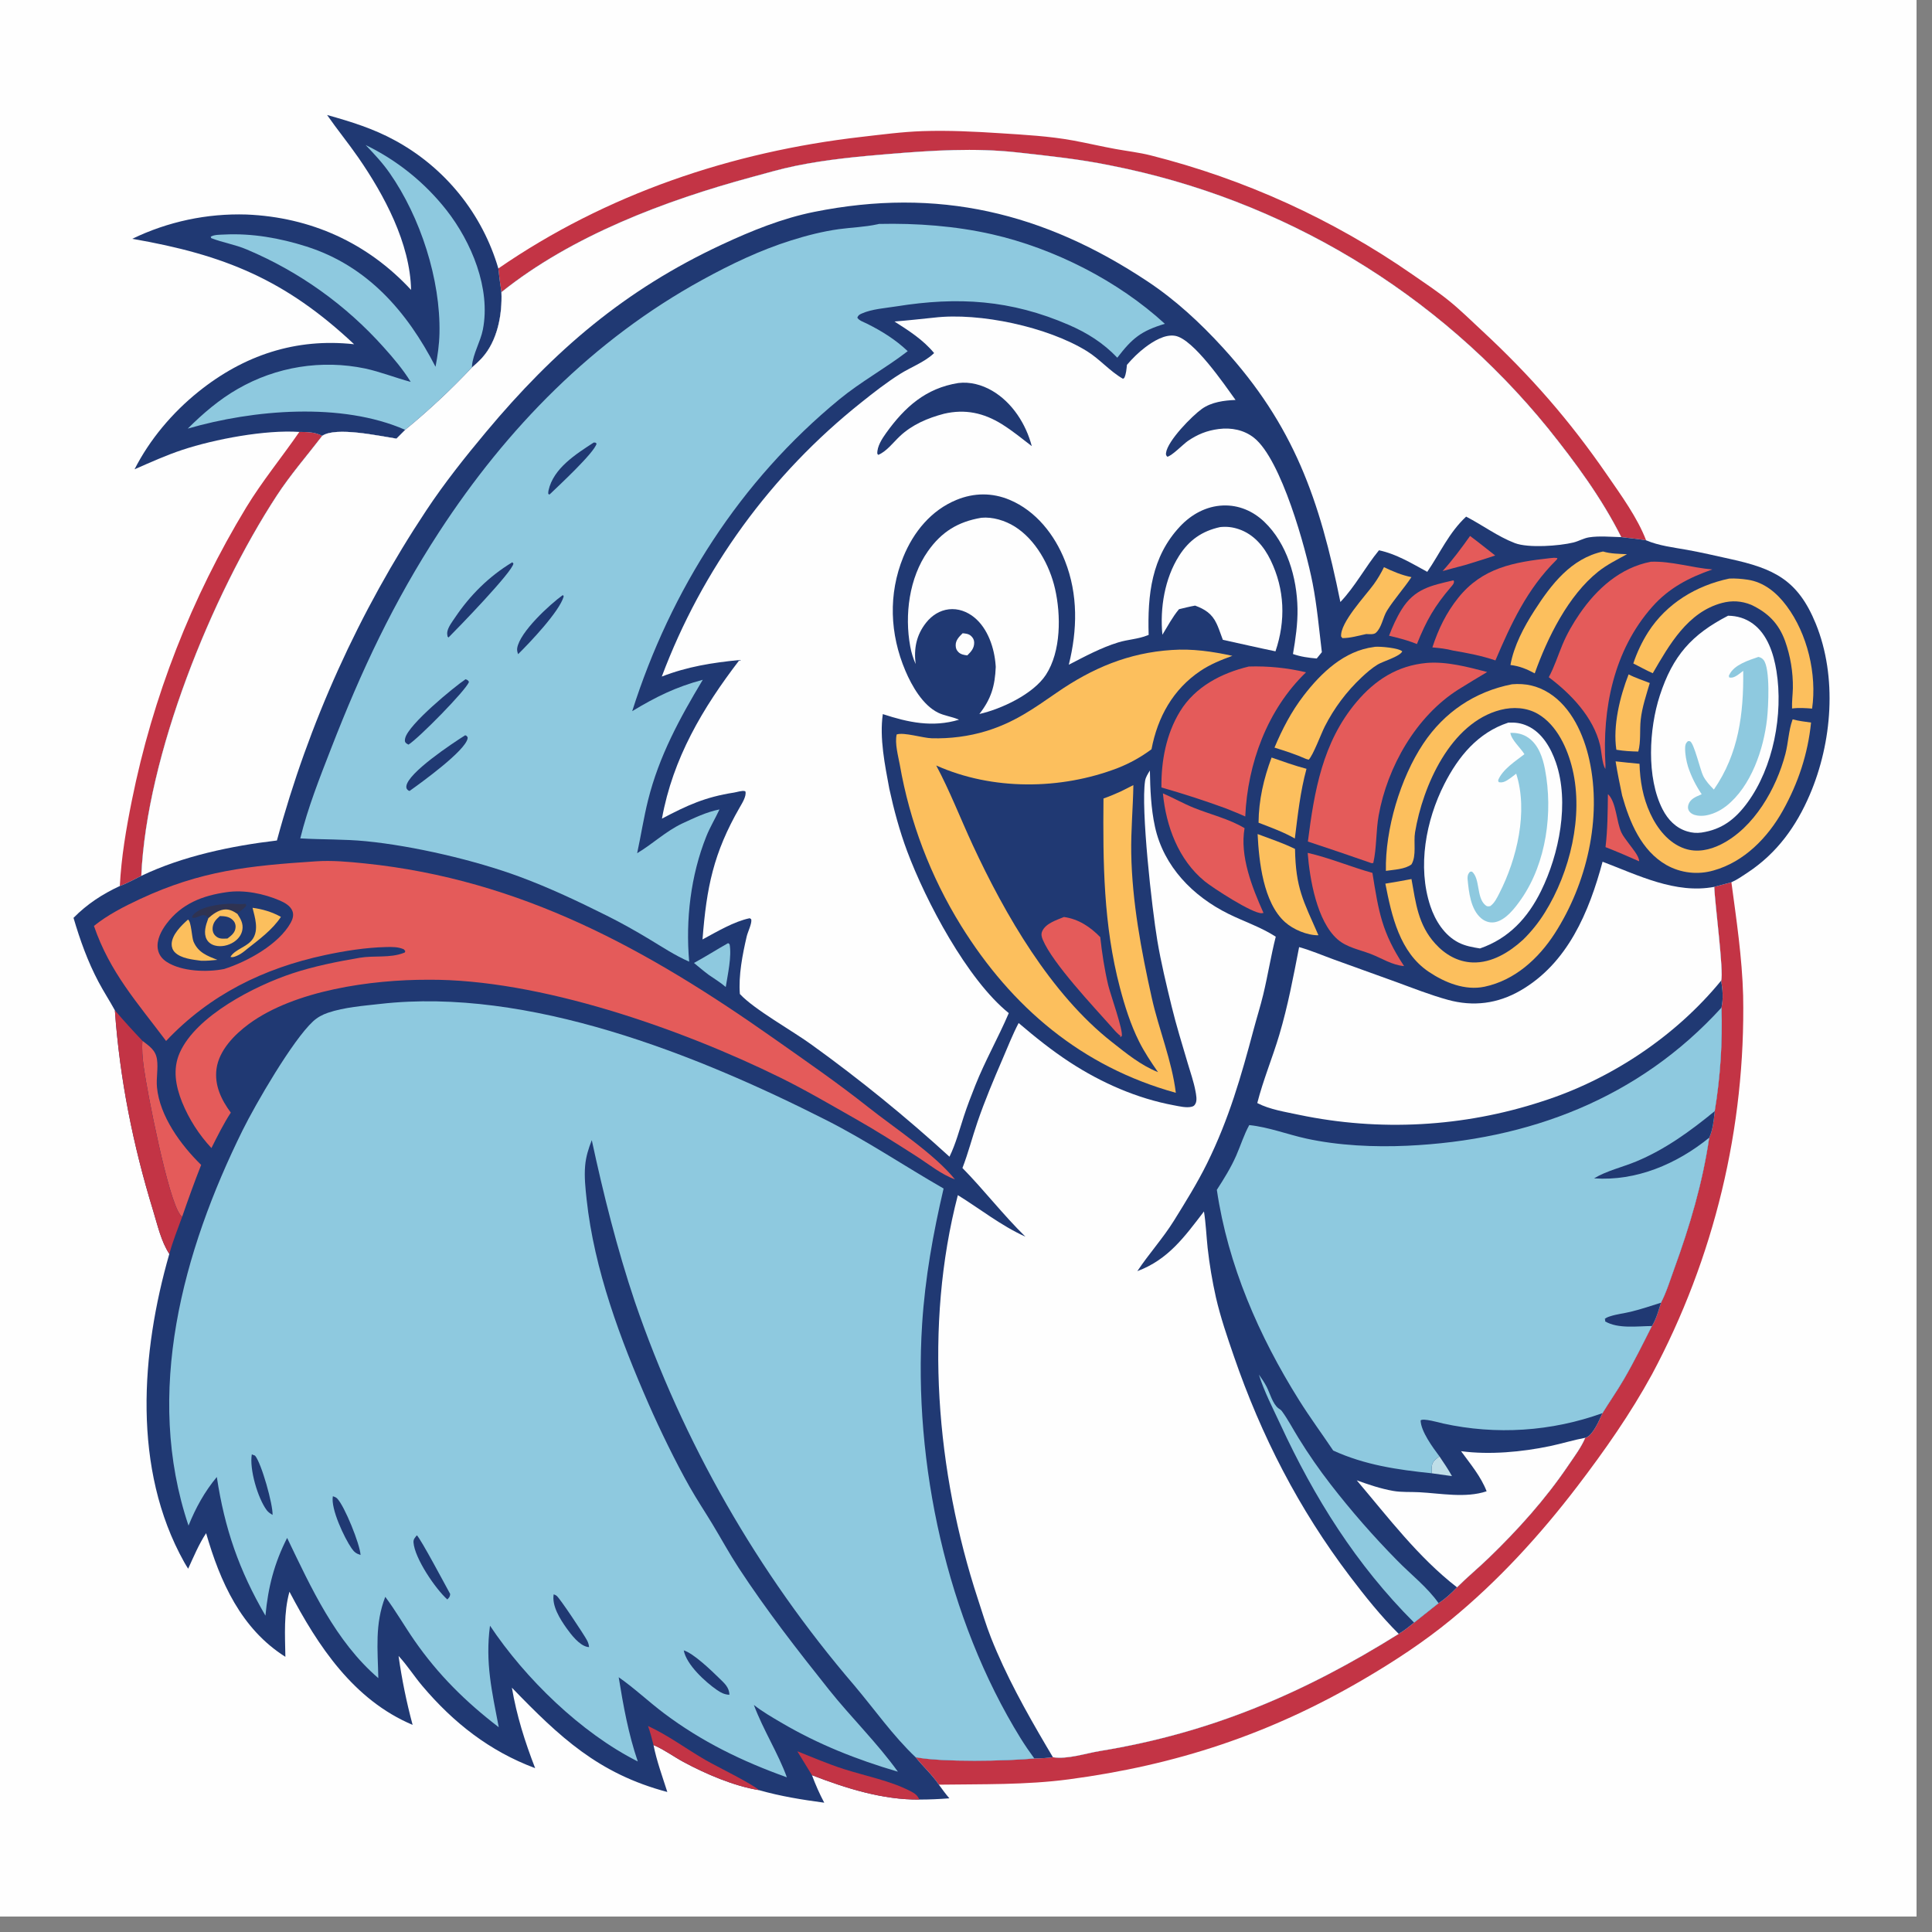 <?xml version="1.0" encoding="utf-8" ?>
<svg xmlns="http://www.w3.org/2000/svg" xmlns:xlink="http://www.w3.org/1999/xlink" width="64" height="64">
	<rect width="100%" height="100%" fill="#808080" stroke="none"/>
	<path fill="#FEFEFE" transform="scale(0.062 0.062)" d="M0 0L1024 0L1024 1024L0 1024L0 0Z"/>
	<path fill="#C33445" transform="scale(0.062 0.062)" d="M159.934 230.771C164.204 230.816 168.279 230.796 172.158 232.867C164.042 243.431 155.174 253.626 147.886 264.784C112.987 318.221 78.347 403.711 75.494 467.967C71.762 469.774 67.916 472.007 64.022 473.389C64.812 457.957 67.408 442.754 70.463 427.623Q72.548 417.275 75.079 407.028Q77.61 396.78 80.582 386.652Q83.555 376.524 86.963 366.534Q90.372 356.544 94.21 346.711Q98.048 336.878 102.308 327.22Q106.569 317.563 111.243 308.099Q115.918 298.635 120.998 289.382Q126.079 280.13 131.555 271.106C140.159 256.98 150.581 244.343 159.934 230.771Z"/>
	<path fill="#C33445" transform="scale(0.062 0.062)" d="M266.259 143.44C323.887 103.674 390.937 81.096 460.2 73.149C471.077 71.901 482.002 70.431 492.95 70.062C506.802 69.596 520.692 70.291 534.513 71.187C547.494 72.028 560.559 72.721 573.373 75.066C580.952 76.454 588.457 78.237 596.037 79.615C602.302 80.754 608.671 81.468 614.85 83.031Q624.204 85.39 633.443 88.168Q642.682 90.945 651.786 94.135Q660.891 97.325 669.843 100.921Q678.795 104.517 687.576 108.512Q696.357 112.507 704.95 116.893Q713.542 121.279 721.929 126.046Q730.316 130.814 738.48 135.954Q746.643 141.094 754.568 146.596C761.184 151.173 768.022 155.706 774.277 160.77C780.286 165.634 785.875 171.155 791.543 176.414C817.773 200.748 838.516 224.476 858.785 253.918C866.058 264.482 874.912 276.619 879.496 288.684C875.107 287.948 870.672 287.496 866.252 286.987C855.677 265.968 841.869 247.284 827.192 228.95Q824.449 225.572 821.634 222.255Q818.818 218.938 815.931 215.683Q813.044 212.427 810.087 209.235Q807.13 206.044 804.104 202.917Q801.078 199.79 797.986 196.73Q794.893 193.669 791.734 190.677Q788.575 187.685 785.352 184.762Q782.129 181.839 778.844 178.986Q775.558 176.134 772.211 173.353Q768.864 170.573 765.458 167.866Q762.051 165.159 758.587 162.527Q755.122 159.895 751.602 157.338Q748.081 154.782 744.505 152.303Q740.93 149.823 737.301 147.422Q733.672 145.021 729.992 142.7Q726.313 140.378 722.583 138.137Q718.854 135.896 715.076 133.736Q711.299 131.576 707.476 129.499Q703.652 127.422 699.785 125.429Q695.917 123.436 692.007 121.527Q688.098 119.618 684.147 117.794Q680.197 115.97 676.207 114.233Q672.218 112.496 668.192 110.846Q664.166 109.195 660.106 107.633Q656.045 106.071 651.951 104.597Q647.857 103.123 643.732 101.739Q639.607 100.354 635.453 99.059Q631.299 97.765 627.118 96.561Q622.937 95.357 618.731 94.244Q614.524 93.131 610.295 92.11Q606.065 91.089 601.815 90.16Q597.564 89.231 593.294 88.394C576.923 85.022 560.032 83.255 543.422 81.421C520.733 78.915 497.955 80.385 475.283 82.246C458.493 83.623 441.66 85.232 425.135 88.608C417.192 90.231 409.328 92.538 401.503 94.659C355.494 107.127 305.472 125.949 267.91 156.096Q266.928 149.788 266.259 143.44Z"/>
	<path fill="#C33445" transform="scale(0.062 0.062)" d="M915.917 473.847L925.079 471.394C927.788 491.645 930.784 511.496 931.352 531.968Q931.475 538.542 931.389 545.117Q931.302 551.692 931.006 558.26Q930.711 564.829 930.206 571.385Q929.701 577.941 928.987 584.477Q928.273 591.014 927.352 597.524Q926.431 604.035 925.302 610.513Q924.174 616.99 922.839 623.429Q921.505 629.868 919.966 636.26Q918.428 642.653 916.686 648.994Q914.944 655.334 913.002 661.616Q911.059 667.898 908.917 674.114Q906.775 680.331 904.436 686.476Q902.098 692.622 899.564 698.689Q897.031 704.757 894.305 710.741Q891.58 716.725 888.665 722.619Q885.75 728.513 882.649 734.311C871.146 755.379 857.337 775.056 842.787 794.11C822.938 820.105 800.579 844.582 775.265 865.369C760.665 877.358 744.745 887.771 728.461 897.305C678.444 926.589 628.436 943.072 571.063 950.699C548.119 953.749 524.736 953.208 501.63 953.542C498.019 948.185 493.214 943.883 489.183 938.862C503.18 941.618 537.988 940.932 552.628 939.539C556.005 939.526 559.225 939.33 562.573 938.884C570.481 940.084 580 936.807 587.822 935.531C647 925.877 696.731 904.605 747.338 872.971C750.282 871.195 752.883 869.115 755.549 866.952Q762.045 861.715 768.614 856.57C772.318 854.208 775.438 851.249 778.478 848.103C783.908 842.681 789.886 837.759 795.416 832.416C811.104 817.258 825.748 801 837.978 782.898C841.057 778.34 844.891 773.284 846.997 768.204C847.175 768.156 847.361 768.133 847.529 768.06C851.366 766.39 854.545 758.671 856.195 755.031C859.919 748.994 863.993 743.176 867.57 737.046C872.988 727.763 877.749 718.086 882.596 708.496C884.893 704.777 886.116 700.178 887.454 696.036C890.39 690.414 892.35 683.897 894.527 677.923C902.842 655.093 909.712 631.969 913.209 607.876C915.172 603.533 915.674 598.367 916.168 593.681Q918.423 579.97 919.331 566.104Q920.238 552.237 919.79 538.349C920.834 533.505 920.405 528.769 919.61 523.928C921.12 519.696 916.208 482.389 915.917 473.847Z"/>
	<path fill="#203973" transform="scale(0.062 0.062)" d="M174.756 61.43C187.481 65.012 199.517 68.692 211.204 75.12Q212.439 75.794 213.658 76.498Q214.876 77.201 216.077 77.935Q217.277 78.668 218.46 79.431Q219.642 80.194 220.805 80.986Q221.969 81.777 223.112 82.597Q224.255 83.417 225.378 84.265Q226.501 85.113 227.603 85.988Q228.705 86.863 229.785 87.765Q230.865 88.667 231.922 89.595Q232.979 90.523 234.014 91.477Q235.048 92.431 236.058 93.41Q237.069 94.389 238.055 95.393Q239.041 96.397 240.002 97.424Q240.964 98.452 241.899 99.503Q242.835 100.554 243.744 101.627Q244.654 102.701 245.537 103.796Q246.42 104.892 247.275 106.009Q248.131 107.126 248.959 108.263Q249.787 109.401 250.587 110.559Q251.386 111.716 252.157 112.893Q252.928 114.07 253.67 115.266Q254.412 116.461 255.124 117.675Q255.837 118.888 256.519 120.119Q257.201 121.349 257.853 122.596Q258.505 123.843 259.126 125.106Q259.747 126.368 260.336 127.646Q260.926 128.923 261.484 130.215Q262.043 131.506 262.569 132.811Q263.095 134.116 263.589 135.434Q264.083 136.751 264.545 138.08Q265.006 139.409 265.435 140.75Q265.863 142.09 266.259 143.44Q266.928 149.788 267.91 156.096C268.41 168.086 265.796 182.255 257.408 191.376C255.767 193.161 253.943 194.77 252.128 196.375Q235.382 214.168 216.495 229.67L211.821 234.356C202.565 232.939 179.475 227.841 172.158 232.867C168.279 230.796 164.204 230.816 159.934 230.771C141.698 229.547 114.759 234.627 97.453 240.35C88.71 243.242 80.32 247.058 71.89 250.741C79.968 234.834 92.077 220.514 105.956 209.348C130.277 189.782 158.051 180.505 189.198 183.925C152.515 149.474 120.012 136.144 70.666 127.592Q74.21 125.878 77.851 124.379Q81.492 122.881 85.216 121.605Q88.941 120.329 92.735 119.28Q96.529 118.23 100.38 117.411Q104.231 116.591 108.124 116.005Q112.017 115.419 115.938 115.069Q119.86 114.718 123.795 114.605Q127.73 114.491 131.665 114.614C166.021 116.032 196.346 129.732 219.635 154.898C219.133 130.02 205.333 104.252 191.405 84.121C186.067 76.405 180.103 69.145 174.756 61.43Z"/>
	<path fill="#8EC9DF" transform="scale(0.062 0.062)" d="M195.352 77.484Q198.494 79.006 201.545 80.704Q204.596 82.401 207.546 84.269Q210.496 86.136 213.335 88.168Q216.175 90.199 218.895 92.388Q221.615 94.576 224.207 96.916Q226.799 99.255 229.255 101.737Q231.71 104.219 234.021 106.836Q236.333 109.453 238.492 112.196C251.866 129.245 262.307 154.11 257.994 176.103C256.734 182.523 252.755 188.996 252.19 195.379C252.161 195.711 252.149 196.043 252.128 196.375Q235.382 214.168 216.495 229.67C182.584 214.766 135.327 218.826 100.316 229.004C108.414 220.942 117.146 213.452 127.098 207.76Q129.004 206.662 130.959 205.651Q132.913 204.641 134.912 203.721Q136.91 202.8 138.948 201.972Q140.986 201.143 143.06 200.408Q145.134 199.673 147.239 199.033Q149.344 198.393 151.475 197.85Q153.607 197.306 155.762 196.86Q157.916 196.414 160.089 196.067Q162.261 195.719 164.447 195.471Q166.633 195.223 168.829 195.074Q171.024 194.925 173.223 194.877Q175.423 194.828 177.622 194.88Q179.822 194.931 182.017 195.083Q184.212 195.234 186.397 195.485Q188.583 195.737 190.755 196.087Q192.927 196.437 195.081 196.886C203.325 198.681 211.277 201.856 219.437 204.044C215.363 197.408 210.162 191.292 204.962 185.503Q201.192 181.285 197.195 177.281Q193.198 173.278 188.986 169.502Q184.774 165.725 180.359 162.187Q175.945 158.649 171.342 155.361Q166.738 152.072 161.96 149.043Q157.183 146.014 152.245 143.254Q147.307 140.493 142.224 138.01Q137.14 135.527 131.928 133.328C125.665 130.64 119.079 129.665 112.862 127.233L112.582 126.521C112.714 126.435 112.838 126.335 112.978 126.264C114.785 125.347 117.736 125.42 119.752 125.315C134.6 124.543 149.564 127.202 163.692 131.693C196.311 142.06 217.48 166.434 232.696 195.954C233.827 190.032 234.68 184.119 234.812 178.08C235.442 149.417 224.645 116.018 208.175 92.435C204.381 87.003 199.923 82.251 195.352 77.484Z"/>
	<path fill="#203973" transform="scale(0.062 0.062)" d="M267.91 156.096C305.472 125.949 355.494 107.127 401.503 94.659C409.328 92.538 417.192 90.231 425.135 88.608C441.66 85.232 458.493 83.623 475.283 82.246C497.955 80.385 520.733 78.915 543.422 81.421C560.032 83.255 576.923 85.022 593.294 88.394Q597.564 89.231 601.815 90.16Q606.065 91.089 610.295 92.11Q614.524 93.131 618.731 94.244Q622.937 95.357 627.118 96.561Q631.299 97.765 635.453 99.059Q639.607 100.354 643.732 101.739Q647.857 103.123 651.951 104.597Q656.045 106.071 660.106 107.633Q664.166 109.195 668.192 110.846Q672.218 112.496 676.207 114.233Q680.197 115.97 684.147 117.794Q688.098 119.618 692.008 121.527Q695.917 123.436 699.785 125.429Q703.652 127.422 707.476 129.499Q711.299 131.576 715.076 133.736Q718.854 135.896 722.583 138.137Q726.313 140.378 729.992 142.7Q733.672 145.021 737.301 147.422Q740.93 149.823 744.505 152.303Q748.081 154.782 751.602 157.338Q755.122 159.895 758.587 162.527Q762.051 165.159 765.458 167.866Q768.864 170.573 772.211 173.353Q775.558 176.134 778.844 178.986Q782.129 181.839 785.352 184.762Q788.575 187.685 791.734 190.677Q794.893 193.669 797.986 196.73Q801.078 199.79 804.104 202.917Q807.13 206.044 810.087 209.236Q813.044 212.427 815.931 215.683Q818.818 218.938 821.633 222.255Q824.449 225.572 827.192 228.95C841.869 247.284 855.677 265.968 866.252 286.987C870.672 287.496 875.107 287.948 879.496 288.684C886.471 291.629 893.922 292.446 901.316 293.772C909.052 295.16 916.696 296.963 924.37 298.648C947.661 303.76 960.576 309.701 970.151 333.209C981.757 361.704 978.898 396.709 966.971 424.585C959.687 441.608 949.405 455.82 933.862 466.14C931.112 467.965 928.107 470.08 925.079 471.394L915.917 473.847C916.208 482.389 921.12 519.696 919.61 523.928C920.405 528.769 920.834 533.505 919.79 538.349Q920.238 552.237 919.331 566.104Q918.423 579.97 916.168 593.681C915.674 598.367 915.172 603.533 913.209 607.876C909.712 631.969 902.842 655.093 894.527 677.923C892.35 683.897 890.39 690.414 887.454 696.036C886.116 700.178 884.893 704.777 882.596 708.496C877.749 718.086 872.988 727.763 867.57 737.046C863.993 743.176 859.919 748.994 856.195 755.031C854.545 758.671 851.366 766.39 847.529 768.06C847.361 768.133 847.175 768.156 846.997 768.204C844.891 773.284 841.057 778.34 837.978 782.898C825.748 801 811.104 817.258 795.416 832.416C789.886 837.759 783.908 842.681 778.478 848.103C775.438 851.249 772.318 854.208 768.614 856.57Q762.045 861.715 755.549 866.952C752.883 869.115 750.282 871.195 747.338 872.971C696.731 904.605 647 925.877 587.822 935.531C580 936.807 570.481 940.084 562.573 938.884C559.225 939.33 556.005 939.526 552.628 939.539C537.988 940.932 503.18 941.618 489.183 938.862C493.214 943.883 498.019 948.185 501.63 953.542C503.449 956.014 505.223 958.527 507.253 960.833C501.885 961.257 496.599 961.494 491.215 961.496C471.65 961.695 451.883 955.461 433.82 948.464C435.731 953.517 437.836 958.41 440.391 963.175C428.583 961.587 416.974 959.733 405.499 956.451C392.131 954.301 377.035 947.81 365.1 941.364C359.952 938.584 355.195 935.018 349.826 932.669L349.172 932.388C350.832 940.829 353.941 949.25 356.549 957.452C319.675 947.681 299.017 928.095 273.501 901.719C276.065 916.729 280.433 930.543 285.927 944.72C261.623 935.658 242.299 920.475 225.672 900.813C221.364 895.719 217.717 889.981 213.228 885.068L212.946 884.764Q215.563 903.41 220.459 921.59C188.921 908.292 169.907 879.497 154.653 850.443C151.524 861.782 152.283 873.597 152.477 885.229C128.776 870.262 117.589 845.063 110.126 819.174C106.228 825.081 103.48 831.738 100.532 838.15Q99.388 836.393 98.362 834.565C70.624 784.86 75.308 722.725 90.466 669.959C86.109 663.377 84.108 654.323 81.803 646.803C71.046 611.705 63.985 576.47 61.382 539.822C58.587 534.704 55.385 529.822 52.651 524.655C46.834 513.662 42.785 502.304 39.276 490.4C46.608 482.988 54.588 477.797 64.022 473.389C67.916 472.007 71.762 469.774 75.494 467.967C78.347 403.711 112.987 318.221 147.886 264.784C155.174 253.626 164.042 243.431 172.158 232.867C179.475 227.841 202.565 232.939 211.821 234.356L216.495 229.67Q235.382 214.168 252.128 196.375C253.943 194.77 255.767 193.161 257.408 191.376C265.796 182.255 268.41 168.086 267.91 156.096Z"/>
	<path fill="#BFDEE8" transform="scale(0.062 0.062)" d="M769.069 778.103C771.401 781.575 773.773 785.014 775.784 788.686L764.979 787.169C764.955 785.88 764.823 784.416 765.038 783.145C765.465 780.622 767.19 779.588 769.069 778.103Z"/>
	<path fill="#FEFEFE" transform="scale(0.062 0.062)" d="M514.333 338.343C515.92 338.49 517.554 338.626 518.788 339.759C519.847 340.73 520.463 341.795 520.497 343.247C520.57 346.316 518.887 348.139 516.827 350.17C515.241 350.015 513.368 349.657 512.177 348.506C511.083 347.448 510.69 346.501 510.622 344.987C510.491 342.109 512.442 340.201 514.333 338.343Z"/>
	<path fill="#E45B5A" transform="scale(0.062 0.062)" d="M785.446 286.366C789.989 289.736 794.404 293.32 798.87 296.794C793.515 298.635 788.05 300.234 782.648 301.936C778.674 302.931 774.728 304.056 770.775 305.13C776.142 299.184 780.813 292.881 785.446 286.366Z"/>
	<path fill="#E45B5A" transform="scale(0.062 0.062)" d="M859.099 424.362C859.247 424.483 859.414 424.583 859.542 424.726C863.61 429.283 863.682 439.088 866.273 444.744C867.211 446.791 868.879 448.753 870.19 450.601C871.76 452.812 875.94 457.544 875.763 460.178C869.817 457.553 863.879 454.968 857.818 452.616C858.948 443.233 858.979 433.797 859.099 424.362Z"/>
	<path fill="#8EC9DF" transform="scale(0.062 0.062)" d="M389.035 503.9L389.814 504.498C391.03 511.052 388.802 520.724 387.769 527.347C385.01 524.981 381.762 522.997 378.768 520.925C376.018 518.909 373.418 516.673 370.789 514.502C376.956 511.159 382.913 507.348 389.035 503.9Z"/>
	<path fill="#C33445" transform="scale(0.062 0.062)" d="M346.237 922.202C357.027 927.164 366.723 934.463 377 940.401C382.749 943.722 401.863 953.044 405.499 956.451C392.131 954.301 377.035 947.81 365.1 941.364C359.952 938.584 355.195 935.018 349.826 932.669L349.172 932.388C348.31 928.94 347.428 925.553 346.237 922.202Z"/>
	<path fill="#E45B5A" transform="scale(0.062 0.062)" d="M776.449 310.095L776.747 310.268C777.195 311.544 776.063 312.664 775.246 313.62C766.467 323.897 762.164 331.417 757.05 344.118C753.465 342.627 749.892 341.606 746.134 340.647L742.159 339.673C743.985 334.854 746.17 330.013 748.896 325.631C755.807 314.521 764.647 312.858 776.449 310.095Z"/>
	<path fill="#FCBF5D" transform="scale(0.062 0.062)" d="M870.158 360.312C873.657 362.156 877.782 363.465 881.475 364.932C879.589 371.347 877.322 377.995 876.611 384.664C876.015 390.264 876.794 396.058 875.328 401.549C871.34 401.477 867.551 401.258 863.614 400.589C861.677 387.789 865.517 372.18 870.158 360.312Z"/>
	<path fill="#C33445" transform="scale(0.062 0.062)" d="M426.003 935.697C434.23 938.95 442.498 942.539 450.925 945.223C462.556 948.928 475.858 951.46 486.675 957.114C488.87 958.261 490.167 959.212 491.215 961.496C471.65 961.695 451.883 955.461 433.82 948.464L426.003 935.697Z"/>
	<path fill="#FCBF5D" transform="scale(0.062 0.062)" d="M739.438 303.042C744.3 305.334 748.843 307.305 754.13 308.354C750.052 314.476 745.018 319.981 741.102 326.217C738.824 329.844 738.312 335.223 735.117 338.1C733.941 339.159 731.514 338.792 729.978 338.767C725.901 339.611 721.399 340.978 717.241 340.941L716.56 340.097C715.863 332.763 729.534 318.37 733.974 312.22C736.1 309.276 737.855 306.307 739.438 303.042Z"/>
	<path fill="#FCBF5D" transform="scale(0.062 0.062)" d="M679.398 404.742C685.58 406.914 691.719 409.093 698.056 410.773C694.696 423.097 693.41 435.385 691.826 448.001C685.714 444.522 678.976 442.1 672.432 439.573C672.543 427.466 675.179 416.031 679.398 404.742Z"/>
	<path fill="#FCBF5D" transform="scale(0.062 0.062)" d="M671.931 445.632C678.596 448.146 685.53 450.437 691.922 453.578C692.291 474.63 696.333 481.216 704.436 499.707C698.422 499.792 690.935 496.618 686.549 492.658C674.94 482.177 672.673 460.28 671.931 445.632Z"/>
	<path fill="#E45B5A" transform="scale(0.062 0.062)" d="M76.092 556.095C79.832 558.981 83.191 561.089 83.885 566.083C84.57 571.003 83.411 575.989 83.87 580.917C85.308 596.369 96.678 611.873 107.483 622.403C103.845 631.573 100.555 640.8 97.324 650.117C96.876 649.685 96.706 649.552 96.34 649.102C89.834 641.107 78.523 583.013 76.786 570.02C76.162 565.353 75.75 560.799 76.092 556.095Z"/>
	<path fill="#FCBF5D" transform="scale(0.062 0.062)" d="M856.488 294.661C860.558 295.895 865.088 295.899 869.304 296.108C864.09 298.977 858.636 301.657 853.963 305.376C837.886 318.174 826.805 340.69 819.998 359.78C815.642 357.444 811.986 355.908 807.023 355.305C808.849 345.045 814.197 335.009 819.768 326.329C828.773 312.3 839.388 298.369 856.488 294.661Z"/>
	<path fill="#E45B5A" transform="scale(0.062 0.062)" d="M568.461 489.948C576.23 491.016 582.504 495.221 587.861 500.71C588.811 509.345 590.106 517.857 592.096 526.316C593.186 530.948 600.356 550.936 599.326 553.71L598.599 553.495L598.378 554.048L599.207 553.798C596.946 552.428 595.271 550.2 593.515 548.25C584.143 537.699 562.527 514.775 557.204 502.206C556.529 500.613 556.127 499.182 556.866 497.516C558.724 493.332 564.577 491.565 568.461 489.948Z"/>
	<path fill="#FCBF5D" transform="scale(0.062 0.062)" d="M734.115 345.683C734.33 345.647 734.543 345.593 734.76 345.576C737.582 345.351 747.252 346.178 749.212 348.016C748.071 350.759 738.808 353.357 735.992 355.109C732.944 357.004 730.124 359.443 727.517 361.895Q724.512 364.716 721.763 367.787Q719.013 370.858 716.54 374.154Q714.066 377.451 711.887 380.95Q709.708 384.448 707.839 388.122C705.93 391.848 701.628 403.519 699.235 405.893L697.863 405.513C692.363 403.054 686.689 401.245 680.953 399.441C685.118 389.528 689.949 380.222 696.521 371.671C705.923 359.435 718.22 347.703 734.115 345.683Z"/>
	<path fill="#C33445" transform="scale(0.062 0.062)" d="M61.382 539.822C66.158 545.448 71.019 550.736 76.092 556.095C75.75 560.799 76.162 565.353 76.786 570.02C78.523 583.013 89.834 641.107 96.34 649.102C96.706 649.552 96.876 649.685 97.324 650.117C94.938 656.677 92.308 663.224 90.466 669.959C86.109 663.377 84.108 654.323 81.803 646.803C71.046 611.705 63.985 576.47 61.382 539.822Z"/>
	<path fill="#E45B5A" transform="scale(0.062 0.062)" d="M698.685 455.686C710.399 458.343 721.689 463.173 733.281 466.386C736.625 487.183 738.276 498.14 750.188 516.171C743.747 515.641 738.358 512.016 732.466 509.729C726.491 507.409 719.599 506.232 714.655 501.902C703.56 492.186 699.773 469.557 698.685 455.686Z"/>
	<path fill="#E45B5A" transform="scale(0.062 0.062)" d="M621.337 423.897C626.946 426.302 632.241 429.34 637.937 431.634C646.694 435.161 656.904 437.6 664.964 442.486C662.343 457.516 669.068 474.306 675.077 487.771C674.771 487.819 674.469 487.896 674.16 487.915C669.236 488.224 647.849 474.3 643.64 470.849C629.652 459.382 623.019 441.475 621.337 423.897Z"/>
	<path fill="#8EC9DF" transform="scale(0.062 0.062)" d="M672.626 734.432C674.091 736.507 675.576 738.68 676.749 740.936C678.516 744.335 679.992 750.221 683.12 752.486C683.736 752.933 684.385 753.278 684.847 753.898C688.126 758.296 690.885 763.7 693.825 768.387Q701.695 781.147 710.874 793Q727.48 814.447 746.514 833.773C753.744 841.181 762.712 848.114 768.614 856.57Q762.045 861.715 755.549 866.952C724.545 835.957 702.335 800.427 684.018 760.873C680.03 752.261 675.416 743.51 672.626 734.432Z"/>
	<path fill="#E45B5A" transform="scale(0.062 0.062)" d="M828.313 298.198C829.654 298.043 830.766 297.928 832.111 298.194C831.814 299.034 832.015 298.766 831.398 299.376C815.974 314.633 807.376 333.228 798.991 352.86C791.606 350.326 784.071 348.909 776.389 347.604C772.716 346.627 769.088 346.232 765.31 345.906C768.505 336.147 772.719 327.389 779.178 319.348C792.072 303.293 808.83 300.36 828.313 298.198Z"/>
	<path fill="#FCBF5D" transform="scale(0.062 0.062)" d="M923.93 309.127C927.029 308.95 930.66 309.272 933.742 309.726C942.59 311.028 949.394 316.801 954.579 323.756C965.719 338.697 970.824 360.219 968.2 378.595C964.568 378.33 961.107 378.064 957.484 378.548C957.339 374.931 957.836 371.324 957.924 367.707Q957.97 364.489 957.729 361.28Q957.489 358.071 956.965 354.896Q956.44 351.721 955.636 348.605Q954.831 345.489 953.753 342.457C950.327 333.094 944.611 327.374 935.64 323.14C930.528 321.056 925.377 320.744 920.031 322.167C901.719 327.042 891.876 344.534 883.064 359.703C879.541 358.13 876.114 356.233 872.672 354.484Q874.138 350.053 876.138 345.837Q878.138 341.62 880.641 337.682C890.488 322.373 906.3 312.859 923.93 309.127Z"/>
	<path fill="#FCBF5D" transform="scale(0.062 0.062)" d="M957.814 384.332C960.999 385.242 964.362 385.582 967.639 386.054C965.953 402.785 960.767 418.404 952.57 433.091C944.502 447.548 931.865 460.545 915.5 465.098Q914.722 465.322 913.935 465.507Q913.147 465.692 912.352 465.837Q911.556 465.983 910.754 466.09Q909.952 466.197 909.146 466.264Q908.34 466.331 907.531 466.358Q906.723 466.385 905.914 466.372Q905.105 466.359 904.298 466.307Q903.491 466.254 902.687 466.162Q901.883 466.07 901.085 465.938Q900.287 465.807 899.496 465.636Q898.705 465.465 897.924 465.255Q897.143 465.046 896.373 464.798Q895.603 464.55 894.846 464.264Q894.089 463.979 893.347 463.656Q892.605 463.334 891.88 462.975Q891.155 462.617 890.448 462.223C876.959 454.574 870.701 439.262 866.708 425.079C865.452 418.994 864.17 412.925 863.208 406.786Q869.586 407.508 875.979 408.091C876.264 417.356 877.807 426.148 881.72 434.62C885.426 442.646 891.453 450.438 900.104 453.396C906.653 455.635 913.509 454.176 919.528 451.154C937.201 442.279 949.103 421.306 953.931 402.822C955.469 396.933 955.611 390.566 957.625 384.841C957.685 384.67 957.751 384.502 957.814 384.332Z"/>
	<path fill="#E45B5A" transform="scale(0.062 0.062)" d="M882.083 300.131C892.914 299.728 904.067 303.37 914.904 304.249C902.352 308.654 891.709 314.132 882.781 324.221C862.176 347.504 855.985 378.685 857.801 408.879L857.729 410.898C855.935 407.912 855.748 401.632 854.881 398.047C851.279 383.142 839.348 370.732 827.502 361.841C830.521 356.235 832.37 350.304 834.807 344.454C837.226 338.644 840.391 333.19 843.943 328.003C853.129 314.593 865.721 303.251 882.083 300.131Z"/>
	<path fill="#FEFEFE" transform="scale(0.062 0.062)" d="M651.884 281.623C655.402 281.253 658.505 281.6 661.866 282.735C669.857 285.432 675.28 291.894 678.861 299.253C686.464 314.873 687.01 331.71 681.481 347.998C672.089 346.07 662.737 343.886 653.366 341.854L651.255 336.126Q650.686 334.628 650.005 333.177C647.55 327.897 643.804 325.521 638.549 323.571C635.652 324.079 632.798 324.814 629.937 325.496C626.439 329.648 623.91 334.532 621.064 339.142C619.668 325.007 622.286 309.009 630.017 296.901C635.348 288.552 642.245 283.74 651.884 281.623Z"/>
	<path fill="#E45B5A" transform="scale(0.062 0.062)" d="M667.243 356.118Q671.094 355.996 674.945 356.129Q678.795 356.262 682.629 356.649Q686.462 357.037 690.262 357.677Q694.061 358.317 697.81 359.207C677.133 379.118 666.581 407.931 665.333 436.244C661.827 434.632 658.196 433.247 654.623 431.787Q637.785 425.656 620.551 420.748C620.368 406.673 623.081 392.105 630.543 379.999C638.628 366.883 652.583 359.641 667.243 356.118Z"/>
	<path fill="#FEFEFE" transform="scale(0.062 0.062)" d="M846.997 768.204C844.891 773.284 841.057 778.34 837.978 782.898C825.748 801 811.104 817.258 795.416 832.416C789.886 837.759 783.908 842.681 778.478 848.103C757.792 832.095 741.728 810.768 724.908 790.939C731.243 793.222 737.697 795.411 744.344 796.583C748.864 797.38 753.643 797.047 758.223 797.287C769.82 797.894 783.069 800.549 794.293 796.782C791.275 788.902 785.548 782.117 780.636 775.358C795.83 777.396 813.167 775.791 828.179 772.644C834.494 771.32 840.644 769.388 846.997 768.204Z"/>
	<path fill="#E45B5A" transform="scale(0.062 0.062)" d="M762.26 354.205C772.86 353.299 784.368 356.379 794.592 359.046Q786.881 363.634 779.26 368.369C756.63 382.667 741.268 409.689 736.615 435.707C735.124 444.042 735.597 452.921 733.742 461.103L732.813 461.186Q715.853 455.264 698.797 449.627C702.223 422.728 706.59 396.704 724.667 375.198C734.658 363.313 746.63 355.623 762.26 354.205Z"/>
	<path fill="#FCBF5D" transform="scale(0.062 0.062)" d="M807.829 365.606C815.014 364.991 821.454 366.393 827.562 370.234C839.64 377.829 846.207 392.563 849.173 406.004C856.044 437.144 847.764 472.234 830.721 498.69C822.005 512.221 809.34 523.777 793.193 527.194C782.795 529.394 771.998 525.011 763.396 519.245C747.836 508.814 743.552 489.331 740.194 472.131Q747.187 471.004 754.143 469.669C756.464 482.538 757.663 494.049 766.821 504.168C772.061 509.958 778.87 513.956 786.843 514.234C797.066 514.592 806.503 508.742 813.77 502.086Q817.108 498.816 820.03 495.169Q822.952 491.523 825.415 487.552C838.853 466.008 846.117 435.974 840.177 410.978C837.568 400.002 831.915 387.435 821.767 381.491C815.748 377.965 808.397 377.579 801.743 379.287C774.944 386.17 760.167 420.051 756.058 444.68C755.17 450.004 756.939 457.183 754.147 461.832C750.756 464.477 744.656 464.66 740.477 465.302C740.026 443.211 748.197 415.713 760.45 397.333C771.677 380.491 788.024 369.494 807.829 365.606Z"/>
	<path fill="#FEFEFE" transform="scale(0.062 0.062)" d="M524.323 276.642C530.33 276.059 537.045 278.135 542.113 281.299C553.354 288.317 560.82 301.951 563.702 314.588C566.901 328.615 566.971 348.022 558.834 360.525C552.1 370.872 534.916 378.878 523.269 381.492C529.574 373.424 531.605 366.503 532.017 356.374C531.997 356.046 531.981 355.718 531.957 355.39C531.297 346.285 527.826 335.814 520.554 329.878C516.744 326.769 511.93 324.983 506.985 325.549C502.068 326.112 497.899 328.824 494.854 332.65C489.58 339.275 488.203 346.525 489.217 354.786C487.875 351.713 486.948 348.727 486.34 345.435C483.229 328.6 485.756 308.76 495.757 294.544C503.09 284.121 511.853 278.757 524.323 276.642Z"/>
	<path fill="#FEFEFE" transform="scale(0.062 0.062)" d="M923.309 328.975C928.191 329.061 932.497 330.312 936.495 333.201C944.369 338.893 947.682 349.346 949.157 358.527C952.858 381.56 947.524 409.973 933.568 428.949C927.146 437.682 920.022 443.197 909.127 444.833C906.453 445.204 904.078 444.992 901.48 444.218C895.421 442.415 891.167 437.967 888.331 432.461C879.572 415.459 881.072 389.316 886.823 371.642C893.762 350.315 903.875 339.005 923.309 328.975Z"/>
	<path fill="#8EC9DF" transform="scale(0.062 0.062)" d="M939.523 350.984C940.658 351.268 941.476 351.651 942.236 352.575C945.972 357.113 944.805 378.008 944.128 384.084C942.325 400.261 935.625 420.2 922.359 430.637C918.201 433.908 912.221 436.579 906.817 435.729C905.047 435.451 903.183 434.699 902.288 433.031C901.732 431.997 901.793 430.839 902.169 429.758C903.157 426.918 905.955 425.749 908.507 424.666L909.205 424.375C905.986 419.549 903.749 415.115 901.892 409.61C900.969 406.445 900.305 403.008 900.354 399.699C900.378 398.023 900.617 397.163 901.822 396.004C902.198 396.021 902.598 395.922 902.949 396.056C905.108 396.883 908.434 411.466 910.013 414.582C911.466 417.449 913.51 419.574 915.717 421.853C929.029 402.621 931.657 381.231 931.39 358.434C930.101 359.388 928.764 360.553 927.353 361.32C926.241 361.926 925.129 362.291 923.874 361.938C923.681 360.855 923.589 361.294 924.082 360.313C926.706 355.085 934.39 352.764 939.523 350.984Z"/>
	<path fill="#FEFEFE" transform="scale(0.062 0.062)" d="M805.86 386.103C809.671 385.922 812.708 386.298 816.211 387.899C823.956 391.439 828.652 399.666 831.315 407.409C838.643 428.721 833.066 456.349 823.375 476.049C816.284 490.465 806.087 501.456 790.743 506.751C786.798 506.111 782.99 505.463 779.389 503.65C771.818 499.837 766.844 491.964 764.235 484.127C757.216 463.04 761.846 438.336 771.695 418.951C779.233 404.116 789.68 391.424 805.86 386.103Z"/>
	<path fill="#8EC9DF" transform="scale(0.062 0.062)" d="M806.993 391.58C810.466 391.443 813.781 392.182 816.648 394.207C822.036 398.015 824.308 404.841 825.487 411.062C829.817 433.905 826.268 460.918 812.853 480.276C809.614 484.95 804.381 491.909 798.397 492.779C795.833 493.152 793.34 492.281 791.38 490.625C785.705 485.83 784.782 476.503 784.109 469.622C784.083 468.361 784.155 467.257 784.996 466.25C785.578 465.555 785.426 465.785 786.465 465.685C790.889 469.439 788.809 479.374 793.471 483.474C794.573 484.443 794.843 484.316 796.198 484.15C798.501 482.566 799.841 479.712 801.087 477.28C810.486 458.925 816.591 433.553 810.097 413.374C808.579 414.543 807.055 415.779 805.432 416.799C803.942 417.736 802.48 418.304 800.722 417.873L800.437 416.866C802.788 411.072 809.663 406.704 814.493 402.963C812.525 399.67 807.452 395.271 806.993 391.58Z"/>
	<path fill="#FCBF5D" transform="scale(0.062 0.062)" d="M626.061 347.285C637.011 346.501 647.78 348.081 658.46 350.406C652.502 352.563 646.663 354.911 641.381 358.461C626.696 368.33 618.503 383.186 615.243 400.324Q611.089 403.425 606.558 405.945Q602.028 408.465 597.202 410.358C566.678 422.11 530.096 422.383 500.219 408.989C507.539 422.689 513.147 437.306 519.679 451.393C536.978 488.698 561.384 531.051 594.076 556.746C601.937 562.925 609.354 569.06 618.725 572.842C615.029 567.539 611.441 562.175 608.552 556.38C604.048 547.345 600.952 537.51 598.384 527.762C589.566 494.279 589.268 461.001 589.587 426.629C592.678 425.568 595.624 424.318 598.599 422.969L605.555 419.484C605.372 431.625 604.206 443.676 604.416 455.845C604.864 481.783 609.757 507.854 615.377 533.099C619.166 550.119 626.12 566.574 628.24 583.881C578.004 569.983 540.577 538.266 513.403 494.453Q510.367 489.544 507.568 484.497Q504.769 479.449 502.213 474.274Q499.658 469.099 497.351 463.808Q495.045 458.518 492.993 453.123Q490.94 447.728 489.147 442.242Q487.354 436.756 485.824 431.191Q484.294 425.626 483.031 419.994Q481.767 414.362 480.773 408.677C479.902 403.929 477.993 397.088 479.09 392.414C482.964 391.095 493.005 394.328 497.845 394.456C507.568 394.711 517.633 393.458 526.924 390.606C541.961 385.989 552.066 378.742 564.736 369.993C583.598 356.969 603.005 348.775 626.061 347.285Z"/>
	<path fill="#FEFEFE" transform="scale(0.062 0.062)" d="M856.248 460.413C875.086 467.551 895.192 477.775 915.917 473.847C916.208 482.389 921.12 519.696 919.61 523.928C895.224 553.775 860.435 576.855 823.741 588.535Q819.84 589.808 815.9 590.954Q811.959 592.1 807.983 593.116Q804.008 594.133 800.001 595.02Q795.994 595.906 791.961 596.662Q787.927 597.418 783.872 598.042Q779.816 598.665 775.741 599.157Q771.667 599.648 767.58 600.007Q763.492 600.365 759.394 600.59Q755.297 600.815 751.194 600.907Q747.092 600.998 742.988 600.956Q738.885 600.914 734.785 600.738Q730.685 600.562 726.593 600.253Q722.501 599.944 718.421 599.501Q714.342 599.059 710.279 598.484Q706.215 597.909 702.173 597.202Q698.131 596.495 694.114 595.656C686.718 594.06 678.513 592.86 671.755 589.362C674.908 577.004 679.897 565.124 683.536 552.877C688.145 537.367 691.025 521.882 694.113 506.034C700.431 507.789 706.665 510.476 712.831 512.72L746.066 524.707C755.194 528.049 764.24 531.636 773.625 534.213C787.166 537.931 800.12 536.306 812.346 529.256C837.628 514.676 849.041 487.264 856.248 460.413Z"/>
	<path fill="#E45B5A" transform="scale(0.062 0.062)" d="M168.67 460.211C177.245 459.607 186.282 460.435 194.82 461.312C278.486 469.909 346.039 507.313 413.627 554.959C430.652 566.96 447.582 578.621 463.916 591.574C478.123 602.841 499.064 616.404 510.215 630.117C502.96 627.532 496.099 621.921 489.644 617.785C478.912 610.909 468.073 604.017 456.983 597.736C443.797 590.268 430.558 582.475 416.963 575.781C363.936 549.674 288.014 522.99 228.625 523.472C198.611 523.401 157.438 529.094 132.967 547.109C125.29 552.761 117.03 561.171 115.688 571.027C114.488 579.838 118.235 587.608 123.32 594.471C119.376 600.519 116.21 606.965 112.962 613.401Q110.467 610.723 108.224 607.83Q105.981 604.938 104.009 601.854Q102.037 598.77 100.352 595.52Q98.667 592.271 97.284 588.882C93.872 580.295 92.141 571.226 96.044 562.455C104.842 542.679 136.141 526.748 156.073 520.118C167.617 516.277 180.154 513.788 192.146 511.737C199.914 510.408 208.351 512.02 215.772 509.109C216.486 508.829 216.189 509.06 216.554 508.203L215.834 507.263C212.954 505.868 209.437 505.923 206.29 506C195.392 506.27 184.327 508.015 173.683 510.29C140.788 517.321 112.077 531.461 88.741 556.182C73.4 535.7 58.706 519.563 50.193 494.715C57.431 488.875 66.233 484.355 74.655 480.423C107.412 465.127 133.152 462.556 168.67 460.211Z"/>
	<path fill="#203973" transform="scale(0.062 0.062)" d="M121.168 476.674C130.416 475.3 141.089 477.493 149.591 481.184C152.204 482.318 155.298 484.061 156.302 486.92C157.035 489.01 156.36 491.149 155.338 493C148.923 504.613 131.984 513.89 119.758 517.729C110.653 519.562 97.113 519.134 89.074 513.948C86.58 512.339 84.818 510.073 84.326 507.099C83.524 502.248 86.169 497.264 89.004 493.51C97.089 482.802 108.272 478.48 121.168 476.674Z"/>
	<path fill="#2F3352" transform="scale(0.062 0.062)" d="M111.364 490.54C108.592 486.699 105.965 490.974 102.766 490.361C102.651 489.517 102.514 489.728 103.019 489.078C106.665 484.381 117.233 483.027 122.824 482.87C125.441 482.796 127.981 483.279 130.587 482.942C130.755 482.921 130.923 482.895 131.09 482.872L131.653 483.632C130.899 485.323 128.84 486.276 127.528 487.572L126.826 488.274C124.516 486.733 122.298 485.547 119.425 486.008C116.357 486.5 113.613 488.521 111.364 490.54Z"/>
	<path fill="#FCBF5D" transform="scale(0.062 0.062)" d="M134.925 485.029C140.286 485.741 145.363 487.25 150.093 489.882C145.541 496.822 138.463 501.926 132.044 507.021C130.576 508.249 128.938 509.584 127.196 510.392C125.979 510.956 124.401 511.726 123.129 511.254C125.608 507.053 132.234 506.003 135.122 501.545C138.307 496.628 136.223 490.227 134.925 485.029Z"/>
	<path fill="#FCBF5D" transform="scale(0.062 0.062)" d="M100.451 491.317C102.202 492.246 102.456 500.826 103.372 503.024C105.818 508.89 110.661 510.727 116.164 512.841C113.238 513.15 110.421 513.412 107.474 513.323C103.048 512.728 96.676 512.147 93.4 508.784C92.23 507.584 91.656 505.978 91.718 504.311C91.904 499.324 96.928 494.445 100.451 491.317Z"/>
	<path fill="#FCBF5D" transform="scale(0.062 0.062)" d="M111.364 490.54C113.613 488.521 116.357 486.5 119.425 486.008C122.298 485.547 124.516 486.733 126.826 488.274C128.631 490.986 130.094 493.545 129.476 496.918C128.977 499.642 127.174 501.852 124.893 503.337C122.031 505.199 118.228 506.075 114.884 505.201C113.002 504.709 111.341 503.607 110.417 501.864C108.646 498.527 109.924 494.331 111.159 491.029C111.221 490.864 111.296 490.703 111.364 490.54Z"/>
	<path fill="#203973" transform="scale(0.062 0.062)" d="M117.491 489.437C119.989 489.509 122.292 489.657 124.228 491.426C125.377 492.476 125.962 493.867 125.863 495.427C125.679 498.319 123.679 499.81 121.548 501.44L120.885 501.478C118.597 501.587 116.795 501.659 115.059 499.94C113.946 498.838 113.466 497.355 113.59 495.812C113.825 492.892 115.374 491.272 117.491 489.437Z"/>
	<path fill="#8EC9DF" transform="scale(0.062 0.062)" d="M919.79 538.349Q920.238 552.237 919.331 566.104Q918.423 579.97 916.168 593.681C915.674 598.367 915.172 603.533 913.209 607.876C909.712 631.969 902.842 655.093 894.527 677.923C892.35 683.897 890.39 690.414 887.454 696.036C886.116 700.178 884.893 704.777 882.596 708.496C877.749 718.086 872.988 727.763 867.57 737.046C863.993 743.176 859.919 748.994 856.195 755.031Q853.654 755.947 851.083 756.773Q848.511 757.599 845.913 758.334Q843.314 759.07 840.691 759.713Q838.068 760.357 835.424 760.908Q832.78 761.459 830.118 761.917Q827.457 762.375 824.781 762.739Q822.104 763.104 819.417 763.374Q816.73 763.644 814.035 763.819Q811.34 763.995 808.64 764.076Q805.941 764.156 803.24 764.142Q800.539 764.128 797.841 764.019Q795.142 763.911 792.449 763.707Q789.756 763.504 787.071 763.206Q784.387 762.908 781.715 762.516Q779.043 762.124 776.386 761.638Q773.729 761.153 771.091 760.574C769.272 760.16 760.108 757.532 759.028 758.943C759.198 764.848 765.619 773.478 769.069 778.103C767.19 779.588 765.465 780.622 765.038 783.145C764.823 784.416 764.955 785.88 764.979 787.169C746.672 785.276 729.265 782.762 712.324 775.022C706.318 766.066 699.898 757.367 694.168 748.231C672.653 713.93 656.066 675.951 650.151 635.719C653.952 629.84 657.655 623.899 660.484 617.475C662.871 612.054 664.6 606.328 667.466 601.129C677.803 602.194 687.796 606.108 697.928 608.325C715.172 612.1 734.368 612.971 751.998 612.156C816.856 609.159 875.544 586.943 919.79 538.349Z"/>
	<path fill="#203973" transform="scale(0.062 0.062)" d="M882.596 708.496C874.81 708.532 864.637 710.092 857.618 706.022L857.7 704.351L857.835 705.209L857.345 704.794C858.186 703.98 859.157 703.664 860.251 703.304C863.767 702.147 867.716 701.73 871.331 700.854C876.77 699.535 882.119 697.719 887.454 696.036C886.116 700.178 884.893 704.777 882.596 708.496Z"/>
	<path fill="#203973" transform="scale(0.062 0.062)" d="M916.168 593.681C915.674 598.367 915.172 603.533 913.209 607.876C895.903 621.914 874.251 631.179 851.693 629.588C858.568 625.46 866.899 623.622 874.286 620.538C889.876 614.03 903.186 604.307 916.168 593.681Z"/>
	<path fill="#FEFEFE" transform="scale(0.062 0.062)" d="M267.91 156.096C305.472 125.949 355.494 107.127 401.503 94.659C409.328 92.538 417.192 90.231 425.135 88.608C441.66 85.232 458.493 83.623 475.283 82.246C497.955 80.385 520.733 78.915 543.422 81.421C560.032 83.255 576.923 85.022 593.294 88.394Q597.564 89.231 601.815 90.16Q606.065 91.089 610.295 92.11Q614.524 93.131 618.731 94.244Q622.937 95.357 627.118 96.561Q631.299 97.765 635.453 99.059Q639.607 100.354 643.732 101.739Q647.857 103.123 651.951 104.597Q656.045 106.071 660.106 107.633Q664.166 109.195 668.192 110.846Q672.218 112.496 676.207 114.233Q680.197 115.97 684.147 117.794Q688.098 119.618 692.008 121.527Q695.917 123.436 699.785 125.429Q703.652 127.422 707.476 129.499Q711.299 131.576 715.076 133.736Q718.854 135.896 722.583 138.137Q726.313 140.378 729.992 142.7Q733.672 145.021 737.301 147.422Q740.93 149.823 744.505 152.303Q748.081 154.782 751.602 157.338Q755.122 159.895 758.587 162.527Q762.051 165.159 765.458 167.866Q768.864 170.573 772.211 173.353Q775.558 176.134 778.844 178.986Q782.129 181.839 785.352 184.762Q788.575 187.685 791.734 190.677Q794.893 193.669 797.986 196.73Q801.078 199.79 804.104 202.917Q807.13 206.044 810.087 209.236Q813.044 212.427 815.931 215.683Q818.818 218.938 821.633 222.255Q824.449 225.572 827.192 228.95C841.869 247.284 855.677 265.968 866.252 286.987C860.681 286.868 854.509 286.235 849.005 287.103C846.084 287.564 843.52 289.15 840.668 289.853C833.175 291.701 816.558 292.926 809.379 290.176C800.233 286.674 792.037 280.518 783.341 276.032C774.102 284.673 769.539 295.351 762.574 305.527C754.288 301.019 746.112 296 736.783 294.016C729.478 302.902 724.107 313.302 716.155 321.654C705.102 266.98 691.466 227.437 653.375 185.738C641.337 172.56 628.204 160.38 613.31 150.472C557.593 113.408 500.912 99.974 435.05 113.204C417.923 116.644 401.497 123.312 385.72 130.665C333.838 154.844 296.211 187.126 259.763 230.728C248.431 244.286 237.534 257.977 227.756 272.717Q221.037 282.842 214.73 293.23Q208.424 303.617 202.54 314.25Q196.656 324.883 191.205 335.744Q185.754 346.605 180.745 357.676Q175.735 368.747 171.175 380.011Q166.614 391.275 162.511 402.713Q158.407 414.152 154.768 425.746Q151.128 437.34 147.957 449.071C123.608 451.957 97.72 457.359 75.494 467.967C78.347 403.711 112.987 318.221 147.886 264.784C155.174 253.626 164.042 243.431 172.158 232.867C179.475 227.841 202.565 232.939 211.821 234.356L216.495 229.67Q235.382 214.168 252.128 196.375C253.943 194.77 255.767 193.161 257.408 191.376C265.796 182.255 268.41 168.086 267.91 156.096Z"/>
	<path fill="#FEFEFE" transform="scale(0.062 0.062)" d="M499.1 169.708C523.429 166.825 559.882 174.696 580.775 187.64C587.593 191.864 593.05 198.426 599.994 202.374L600.674 201.952C601.745 199.765 601.841 197.332 602.12 194.942C605.057 191.507 608.308 188.279 611.918 185.554C616.144 182.364 622.355 178.49 627.836 179.419C637.638 181.08 654.214 205.487 660.147 213.698C654.037 213.943 647.319 214.802 642.181 218.457C636.886 222.224 623.78 235.56 623.001 242.021C622.878 243.041 623.047 243.226 623.618 243.998C625.598 244.078 632.346 237.201 634.598 235.657C639.827 232.074 644.827 230.036 651.145 229.222C657.868 228.355 664.705 229.671 670.079 233.967C684.58 245.561 697.706 293.023 701.329 311.65C703.683 323.753 704.779 336.215 706.26 348.453L703.522 351.833C699.127 351.452 695.006 350.91 690.826 349.437C692.199 341.403 693.4 333.287 693.25 325.115C692.95 308.661 687.676 290.405 675.469 278.77C669.474 273.055 661.86 269.761 653.472 270.077C644.521 270.413 636.537 274.82 630.499 281.257C615.166 297.604 613.089 317.926 613.719 339.218L613.09 339.466C608.05 341.505 602.646 341.644 597.489 343.229C588.214 346.078 579.636 350.737 571.051 355.166C575.649 336.663 576.088 317.65 569.013 299.674C563.543 285.775 553.539 272.998 539.497 267.085C530.155 263.151 520.397 263.242 511.04 267.09C497.476 272.668 488.076 284.228 482.633 297.573C474.539 317.42 475.41 338.796 483.757 358.419C487.183 366.473 492.988 376.703 501.187 380.766C504.412 382.364 508.351 382.867 511.751 384.26L512.4 384.532C498.18 388.777 485.317 386.007 471.678 381.544C469.846 394.452 472.8 408.684 475.151 421.401C477.62 432.749 480.617 443.888 484.682 454.778C494.63 481.421 516.744 523.367 538.986 541.302C533.406 554.372 526.364 566.669 521.1 579.92C518.935 585.369 516.801 590.87 514.979 596.443C512.605 603.7 510.655 611.142 507.307 618.031Q489.83 602.069 471.461 587.14Q453.093 572.211 433.895 558.366C423.721 550.908 402.951 539.391 395.306 531.084C394.524 521.256 396.715 509.946 398.964 500.325C399.512 497.985 401.591 493.823 401.441 491.66C401.389 490.922 401.274 491.098 400.582 490.597C392.221 492.294 382.872 497.896 375.351 501.947C377.503 474.165 381.156 455.857 395.223 431.392C396.465 429.232 398.948 425.343 398.267 422.852C398.138 422.794 398.015 422.716 397.879 422.677C396.521 422.29 393.624 423.251 392.121 423.483C376.801 425.852 367.258 430.24 353.676 437.391C359.508 405.147 375.421 378.293 395.106 352.629C380.482 354.096 367.405 356.129 353.59 361.483Q355.601 356.121 357.793 350.831Q359.984 345.54 362.352 340.326Q364.721 335.112 367.264 329.981Q369.807 324.851 372.522 319.808Q375.237 314.766 378.121 309.819Q381.004 304.871 384.053 300.024Q387.102 295.176 390.312 290.434Q393.523 285.693 396.892 281.062Q400.261 276.431 403.784 271.917Q407.307 267.402 410.981 263.009Q414.655 258.616 418.474 254.35Q422.294 250.083 426.256 245.948Q430.217 241.813 434.316 237.814Q438.415 233.815 442.647 229.957Q446.878 226.098 451.238 222.385Q455.597 218.671 460.079 215.107C466.786 209.725 473.664 204.359 480.949 199.775C486.594 196.222 493.834 193.536 498.698 189.018C498.831 188.894 498.96 188.767 499.091 188.642C493.191 181.498 485.63 176.721 477.913 171.778C484.981 171.243 492.046 170.416 499.1 169.708Z"/>
	<path fill="#203973" transform="scale(0.062 0.062)" d="M511.969 204.654C518.241 203.846 524.684 205.608 530.092 208.761C540.814 215.012 548.189 226.561 551.274 238.365C546.089 234.367 540.94 230.157 535.382 226.685C525.622 220.588 515.651 218.433 504.382 221.063C495.666 223.359 487.433 226.831 480.791 233.06C477.358 236.28 473.629 241.295 469.22 243.041L468.741 242.407C468.56 238.569 471.313 234.333 473.508 231.282C483.496 217.398 494.678 207.425 511.969 204.654Z"/>
	<path fill="#8EC9DF" transform="scale(0.062 0.062)" d="M469.68 119.644C489.738 119.195 510.533 120.731 530.126 125.194C563.186 132.723 597.398 150.058 622.377 173.005C609.647 176.868 604.998 180.665 596.961 191.122C589.53 183.281 580.895 177.851 571.01 173.569C540.091 160.176 511.873 158.434 478.975 163.691C473.023 164.642 465.831 165.085 460.35 167.55C459.132 168.097 458.542 168.478 458.059 169.717C458.918 171.277 461.593 172.124 463.147 172.902C471.189 176.923 478.451 181.425 484.989 187.627C473.198 196.729 460.017 203.866 448.441 213.386C395.429 256.985 358.489 314.852 337.784 379.969C350.468 372.316 361.137 367.033 375.493 363.205C363.096 383.87 352.127 403.983 346.25 427.556C343.924 436.884 342.458 446.454 340.431 455.86C348.754 450.901 355.567 444.268 364.408 440.026C370.96 437.029 377.302 433.874 384.414 432.474C382.177 437.311 379.407 441.817 377.411 446.799C369.02 467.742 366.262 491.486 368.227 513.808C360.714 510.547 353.749 505.921 346.749 501.701C339.31 497.218 331.825 493.027 324.052 489.148C308.934 481.603 293.495 474.308 277.641 468.434C253.767 459.589 220.892 451.958 195.569 449.46C183.883 448.306 172.151 448.643 160.437 447.941C164.515 431.421 170.781 415.652 176.935 399.825C193.097 358.257 210.163 321.785 234.615 284.243C270.734 228.79 316.952 181.509 375.264 149.515C390.444 141.185 406.064 133.687 422.613 128.476C430.939 125.854 439.64 123.61 448.296 122.427C455.115 121.495 462.025 121.326 468.764 119.85L469.68 119.644Z"/>
	<path fill="#203973" transform="scale(0.062 0.062)" d="M317.238 236.432C318.449 236.535 317.965 236.291 318.745 237.042C317.513 241.944 298.243 259.775 293.847 263.998L293.397 264.262L292.919 263.761C292.929 263.171 292.939 262.63 293.067 262.05C295.686 250.156 307.755 242.615 317.238 236.432Z"/>
	<path fill="#203973" transform="scale(0.062 0.062)" d="M300.746 317.912L301.189 318.668C298.931 326.731 283.089 343.322 276.831 349.514C276.453 348.491 276.16 347.429 276.331 346.33C277.672 337.683 293.807 322.893 300.746 317.912Z"/>
	<path fill="#203973" transform="scale(0.062 0.062)" d="M248.516 392.859L249.148 393.059C249.626 393.631 249.985 393.723 249.844 394.527C248.691 401.122 225.048 418.178 218.816 422.613C218.623 422.533 218.413 422.488 218.238 422.374C217.375 421.813 216.992 421.123 217.108 420.083C217.908 412.922 241.581 397.268 248.516 392.859Z"/>
	<path fill="#203973" transform="scale(0.062 0.062)" d="M248.751 362.914C249.867 363.36 249.964 363.339 250.574 364.358C248.966 368.841 223.534 394.631 218.252 397.847C217.903 397.659 217.228 397.322 216.952 397.056C216.128 396.261 216.264 395.404 216.498 394.388C218.176 387.098 242.677 366.97 248.751 362.914Z"/>
	<path fill="#203973" transform="scale(0.062 0.062)" d="M273.719 300.421L274.309 301.097C274.047 305.298 244.391 335.895 239.624 340.619L239.117 340.069C238.921 339.017 238.834 338.344 239.063 337.267C239.582 334.831 241.691 332.09 243.074 330.029C251.151 317.996 261.286 307.931 273.719 300.421Z"/>
	<path fill="#FEFEFE" transform="scale(0.062 0.062)" d="M614.382 411.692C614.537 421.625 614.972 432.038 617.1 441.755C621.744 462.97 637.34 478.879 656.407 488.295C664.906 492.491 673.586 495.293 681.63 500.47C679.043 510.69 677.414 521.135 674.942 531.382C673.438 537.614 671.491 543.737 669.84 549.931C663.095 575.232 656.634 597.855 644.922 621.581C639.755 632.047 633.437 642.201 627.283 652.117C621.439 661.535 613.822 669.913 607.668 679.17C624.234 672.978 632.896 660.795 643.275 647.281C644.304 653.716 644.547 660.311 645.236 666.794Q646.727 680.088 649.65 693.142C652.108 703.837 655.664 714.189 659.23 724.553C673.916 767.237 693.979 806.297 721.313 842.305C729.463 853.041 737.772 863.458 747.338 872.971C696.731 904.605 647 925.877 587.822 935.531C580 936.807 570.481 940.084 562.573 938.884L559.043 932.923C548.088 914.276 537.441 895.151 529.475 874.999C526.828 868.302 524.765 861.325 522.518 854.483C500.206 786.533 493.639 708.296 511.772 638.557C523.854 646.043 534.848 654.857 547.877 660.754C536.002 649.157 525.86 635.916 514.229 624.058C517.314 616.094 519.45 607.701 522.216 599.611C526.15 588.104 530.855 576.963 535.669 565.805C538.443 559.375 541 552.799 544.251 546.595C553.063 554.108 562.007 561.29 571.716 567.619C588.415 578.505 607.51 586.914 627.199 590.555C629.992 591.072 633.849 592.034 636.632 591.341C637.782 591.054 638.173 590.714 638.749 589.658C639.725 587.872 639.063 584.726 638.705 582.815C637.792 577.932 636.056 573.031 634.65 568.261C631.657 558.106 628.499 547.967 625.997 537.678C623.177 526.084 620.315 514.29 618.348 502.522C615.463 485.257 609.493 432.085 611.818 417.204C612.133 415.188 613.337 413.406 614.382 411.692Z"/>
	<path fill="#8EC9DF" transform="scale(0.062 0.062)" d="M100.727 815.126C76.862 744.37 97.668 668.611 129.607 603.927C136.533 589.901 156.33 555.789 167.264 545.706C169.591 543.561 172.27 542.116 175.259 541.102C183.96 538.153 194.181 537.404 203.286 536.373C282.283 527.427 371.98 563.274 441.45 598.463C462.979 609.369 483.229 623.003 504.158 635.027C498.544 659.016 494.274 682.81 492.689 707.446C487.907 781.753 505.925 865.127 545.319 928.771Q548.772 934.292 552.628 939.539C537.988 940.932 503.18 941.618 489.183 938.862C477.06 927.372 467.26 913.32 456.494 900.566Q451.656 894.927 446.953 889.176Q442.25 883.424 437.685 877.563Q433.12 871.701 428.695 865.733Q424.269 859.765 419.987 853.694Q415.705 847.623 411.567 841.452Q407.43 835.281 403.44 829.014Q399.45 822.747 395.609 816.386Q391.769 810.026 388.08 803.577Q384.392 797.128 380.857 790.593Q377.322 784.058 373.943 777.442Q370.564 770.825 367.343 764.13Q364.122 757.435 361.06 750.666Q357.998 743.896 355.098 737.056Q352.198 730.216 349.46 723.309Q346.722 716.402 344.149 709.433Q341.576 702.463 339.169 695.434C329.74 667.376 322.413 638.12 316.187 609.175C314.403 613.743 313.061 617.961 312.636 622.865C312.122 628.797 312.787 634.909 313.425 640.816C317.481 678.366 331.492 715.733 346.535 750.105C352.554 763.857 361.117 781.457 368.501 794.469C372.306 801.174 376.595 807.632 380.592 814.227C385.313 822.018 389.641 830.037 394.632 837.665C409.433 860.283 426.071 881.656 442.905 902.784C454.763 917.666 468.66 931.182 479.745 946.613C457.653 940.125 437.227 932.042 417.339 920.344C412.391 917.434 407.296 914.504 402.787 910.938C407.798 924.365 415.855 936.909 420.416 949.609C396.638 941.107 375.012 930.618 354.754 915.381C346.517 909.186 339.032 902.031 330.561 896.136C333.035 911.399 335.748 926.472 340.764 941.14C310.401 925.851 280.581 896.78 261.801 868.598C259.184 888.323 262.835 903.723 266.475 922.843C248.848 909.321 234.126 894.805 221.436 876.516C216.105 868.832 211.451 860.666 205.852 853.176C200.174 867.773 201.842 881.431 202.132 896.618C179.181 876.891 166.26 848.388 153.413 821.703C146.509 835.249 143.223 848.127 141.824 863.235C127.748 839.08 120.027 816.771 115.843 789.15C109.293 797.023 104.556 805.638 100.727 815.126Z"/>
	<path fill="#203973" transform="scale(0.062 0.062)" d="M134.544 777.078L136.265 777.733C139.696 781.728 145.906 803.97 145.625 809.417C144.466 808.7 143.358 808.026 142.528 806.915C137.746 800.519 133.17 784.937 134.544 777.078Z"/>
	<path fill="#203973" transform="scale(0.062 0.062)" d="M177.85 799.426C178.654 799.714 179.495 799.976 180.115 800.598C184.111 804.61 192.401 825.262 192.641 830.825C190.307 830.073 189.269 829.291 187.877 827.301C184.06 821.844 176.572 806.053 177.85 799.426Z"/>
	<path fill="#203973" transform="scale(0.062 0.062)" d="M295.824 851.848C296.376 852.042 296.948 852.263 297.41 852.635C299.32 854.179 311.961 873.287 313.573 876.291C314.27 877.592 314.592 878.587 314.741 880.05C314.431 880.007 314.117 879.984 313.81 879.922C309.506 879.058 305.17 873.388 302.726 869.967C299.25 865.102 294.791 858.03 295.824 851.848Z"/>
	<path fill="#203973" transform="scale(0.062 0.062)" d="M365.33 881.784C370.668 883.439 380.153 892.621 384.303 896.679C386.988 899.305 389.672 901.535 389.7 905.513C387.031 905.364 385.273 904.468 383.092 902.966C376.856 898.669 366.73 889.444 365.33 881.784Z"/>
	<path fill="#203973" transform="scale(0.062 0.062)" d="M222.723 820.3C224.896 822.346 237.923 846.93 240.533 851.657C240.408 853.267 240.051 853.413 239.012 854.588C232.671 848.948 221.537 832.573 220.934 824.125C220.808 822.357 221.71 821.599 222.723 820.3Z"/>
</svg>
